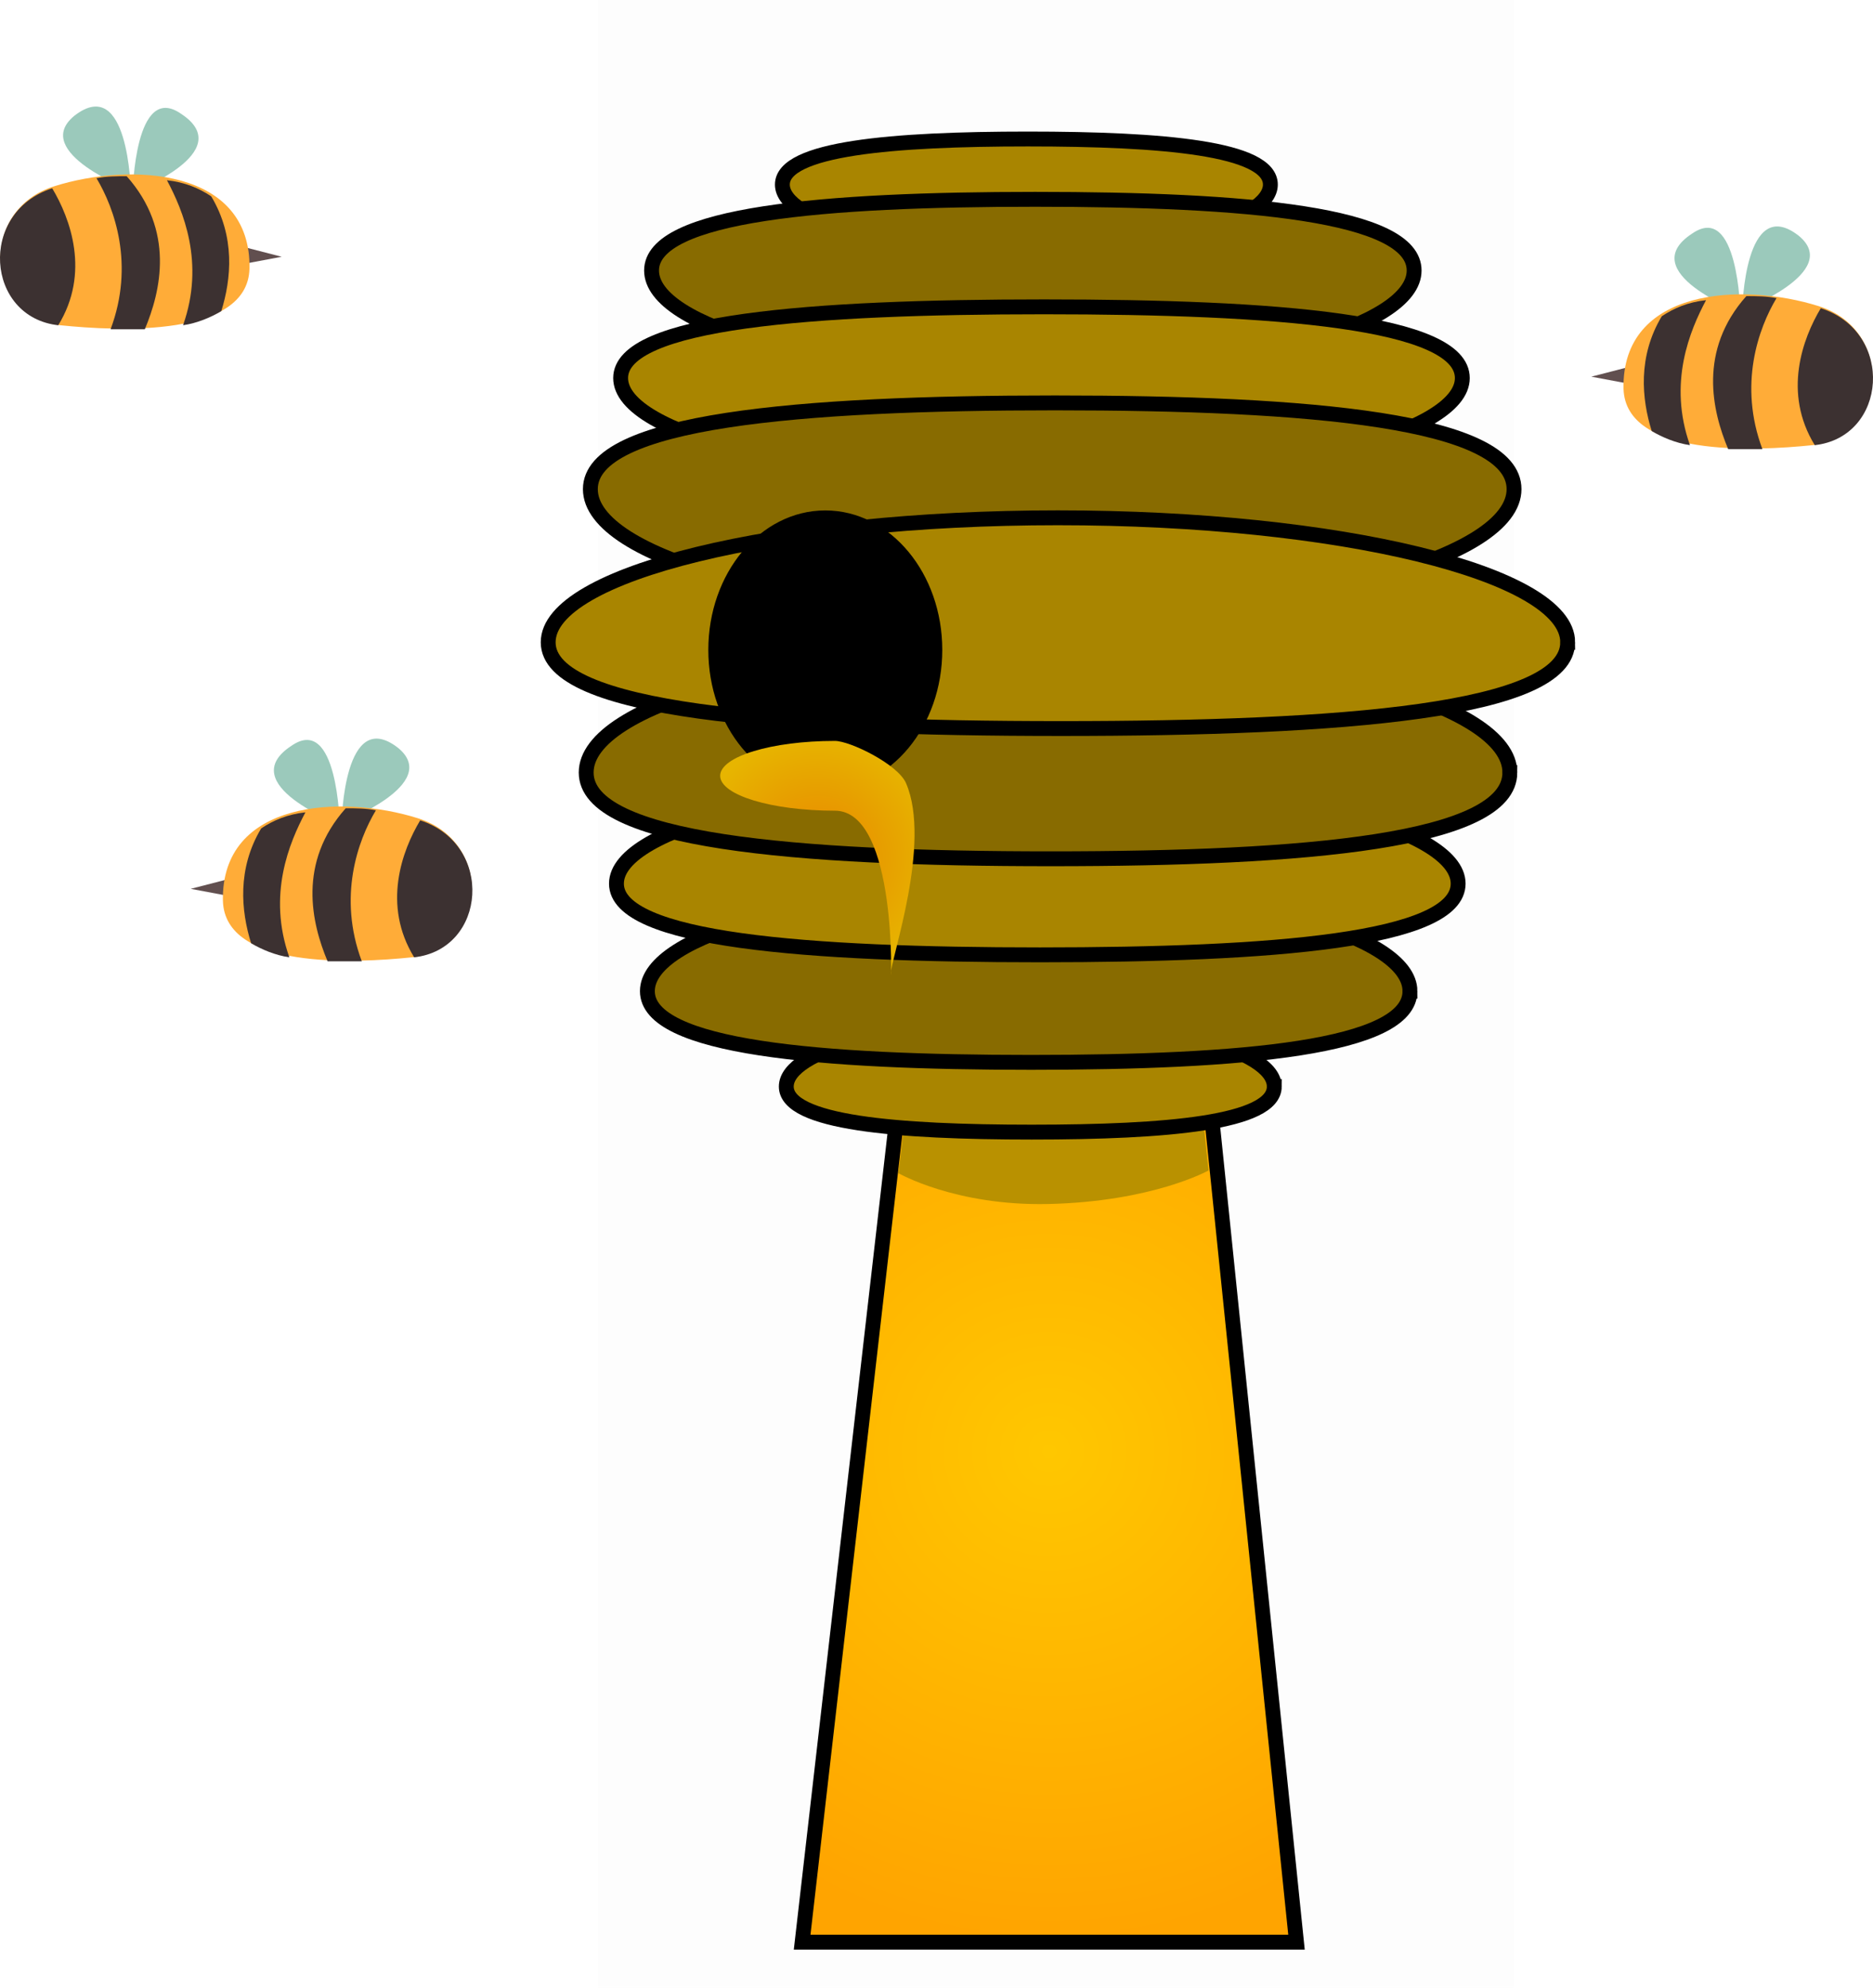 <svg version="1.1" xmlns="http://www.w3.org/2000/svg" xmlns:xlink="http://www.w3.org/1999/xlink" width="251.955" height="267.225" viewBox="0,0,251.955,267.225"><defs><radialGradient cx="240" cy="241.5" r="66" gradientUnits="userSpaceOnUse" id="color-1"><stop offset="0" stop-color="#ffc700"/><stop offset="1" stop-color="#ffa400"/></radialGradient><radialGradient cx="208.797" cy="161.712" r="16.674" gradientUnits="userSpaceOnUse" id="color-2"><stop offset="0" stop-color="#e88500"/><stop offset="1" stop-color="#e7b500"/></radialGradient></defs><g transform="translate(-98.846,-46.388)"><g data-paper-data="{&quot;isPaintingLayer&quot;:true}" fill-rule="nonzero" stroke-linejoin="miter" stroke-miterlimit="10" stroke-dasharray="" stroke-dashoffset="0" style="mix-blend-mode: normal"><path d="M179.284,313.613v-267.225h123.182v267.225z" fill-opacity="0.01" fill="#000000" stroke="none" stroke-width="0" stroke-linecap="butt"/><path d="M206.75,307.5l15.143,-131.842l37.783,-0.158l13.574,132z" fill="url(#color-1)" stroke="#000000" stroke-width="2" stroke-linecap="butt"/><path d="M219.7,204.113l3.121,-26.328l35.831,-0.142l2.767,26.106c0,0 -7.515,4.196 -21.559,4.51c-12.485,0.279 -20.16,-4.146 -20.16,-4.146z" fill="#b99100" stroke="#000000" stroke-width="0" stroke-linecap="butt"/><path d="M252.617,176.656h-25.11" fill="none" stroke="#000000" stroke-width="2" stroke-linecap="round"/><g stroke="#000000" stroke-linecap="butt"><g stroke-width="2"><path d="M236.913,80.045c-18.127,0 -32.822,-3.959 -32.822,-8.843c0,-4.884 14.897,-6.126 33.024,-6.126c18.127,0 32.621,1.242 32.621,6.126c0,4.884 -14.695,8.843 -32.822,8.843z" data-paper-data="{&quot;index&quot;:null}" fill="#a98500"/><g><path d="M237.784,96.576c-28.327,0 -51.29,-6.187 -51.29,-13.819c0,-7.632 23.278,-9.573 51.605,-9.573c28.327,0 50.975,1.941 50.975,9.573c0,7.632 -22.963,13.819 -51.29,13.819z" data-paper-data="{&quot;index&quot;:null}" fill="#886b00"/><path d="M238.945,111.033c-31.266,0 -56.612,-6.187 -56.612,-13.819c0,-7.632 25.694,-9.573 56.96,-9.573c31.266,0 56.264,1.941 56.264,9.573c0,7.632 -25.346,13.819 -56.612,13.819z" data-paper-data="{&quot;index&quot;:null}" fill="#a98500"/><path d="M240.387,128.888c-34.311,0 -62.126,-7.494 -62.126,-16.738c0,-9.244 28.196,-11.595 62.508,-11.595c34.311,0 61.744,2.351 61.744,11.595c0,9.244 -27.815,16.738 -62.126,16.738z" data-paper-data="{&quot;index&quot;:null}" fill="#886b00"/></g><path d="M270.262,192.468c0,4.884 -14.493,6.126 -32.621,6.126c-18.127,0 -33.024,-1.242 -33.024,-6.126c0,-4.884 14.695,-8.843 32.822,-8.843c18.127,0 32.822,3.959 32.822,8.843z" fill="#a98500"/><path d="M288.512,179.644c0,7.632 -22.648,9.573 -50.975,9.573c-28.327,0 -51.605,-1.941 -51.605,-9.573c0,-7.632 22.963,-13.819 51.29,-13.819c28.327,0 51.29,6.187 51.29,13.819z" fill="#886b00"/><path d="M294.995,165.187c0,7.632 -24.998,9.573 -56.264,9.573c-31.266,0 -56.96,-1.941 -56.96,-9.573c0,-7.632 25.346,-13.819 56.612,-13.819c31.266,0 56.612,6.187 56.612,13.819z" fill="#a98500"/><path d="M301.951,150.251c0,9.244 -27.433,11.595 -61.744,11.595c-34.311,0 -62.508,-2.351 -62.508,-11.595c0,-9.244 27.815,-16.738 62.126,-16.738c34.311,0 62.126,7.494 62.126,16.738z" fill="#886b00"/><path d="M309.73,132.74c0,9.244 -30.279,11.595 -68.15,11.595c-37.871,0 -68.993,-2.351 -68.993,-11.595c0,-9.244 30.701,-16.738 68.572,-16.738c37.871,0 68.572,7.494 68.572,16.738z" fill="#a98500"/></g><g><path d="M224.6,133.766c0,9.805 -6.597,17.754 -14.736,17.754c-8.138,0 -14.736,-7.949 -14.736,-17.754c0,-9.805 6.597,-17.754 14.736,-17.754c8.138,0 14.736,7.949 14.736,17.754z" fill="#000000" stroke-width="2"/><path d="M218.685,177.233c0,2.591 0.991,-21.852 -7.531,-21.852c-8.522,0 -15.431,-2.1 -15.431,-4.691c0,-2.591 6.909,-4.691 15.431,-4.691c2.048,0 8.479,3.139 9.574,5.687c3.462,8.058 -2.042,23.578 -2.042,25.546z" fill="url(#color-2)" stroke-width="0"/></g></g><g stroke="none" stroke-width="1" stroke-linecap="butt"><path d="M116.429,71.973c0,0 -13.539,-5.145 -7.582,-10.019c7.311,-5.686 7.582,10.019 7.582,10.019z" fill="#9bc9bb"/><path d="M116.7,72.244c0,0 0.271,-14.892 6.498,-10.56c7.852,5.145 -6.498,10.56 -6.498,10.56z" fill="#9bc9bb"/><path d="M128.343,78.742l8.394,2.166l-8.665,1.625z" fill="#614f4f"/><path d="M106.952,90.114c-10.019,-1.083 -11.102,-15.434 -0.812,-18.683c10.289,-3.249 26.536,-2.437 26.265,11.102c-0.271,9.206 -17.6,8.394 -25.452,7.582z" fill="#ffac38"/><path d="M106.681,90.114c-9.748,-1.083 -10.831,-15.163 -0.812,-18.412c2.437,4.062 5.145,11.372 0.812,18.412z" fill="#3c3131"/><path d="M118.325,90.656c-1.625,0 -3.249,0 -4.603,0c3.249,-8.665 0.542,-16.246 -1.895,-20.308c1.354,-0.271 2.708,-0.271 4.062,-0.271c6.498,7.311 4.603,15.434 2.437,20.579z" fill="#3c3131"/><path d="M127.26,72.785c3.249,5.415 2.708,11.102 1.354,15.434c-1.354,0.812 -3.249,1.625 -5.145,1.895c2.978,-8.394 0,-15.434 -2.166,-19.496c2.437,0.271 4.332,1.083 5.957,2.166z" fill="#3c3131"/></g><path d="M152.39,146.932c5.957,4.874 -7.582,10.019 -7.582,10.019c0,0 0.271,-15.705 7.582,-10.019z" data-paper-data="{&quot;index&quot;:null}" fill="#9bc9bb" stroke="none" stroke-width="1" stroke-linecap="butt"/><path d="M138.04,146.661c6.228,-4.332 6.498,10.56 6.498,10.56c0,0 -14.351,-5.415 -6.498,-10.56z" data-paper-data="{&quot;index&quot;:null}" fill="#9bc9bb" stroke="none" stroke-width="1" stroke-linecap="butt"/><path d="M133.166,167.511l-8.665,-1.625l8.394,-2.166z" data-paper-data="{&quot;index&quot;:null}" fill="#614f4f" stroke="none" stroke-width="1" stroke-linecap="butt"/><path d="M128.833,167.511c-0.271,-13.539 15.975,-14.351 26.265,-11.102c10.289,3.249 9.206,17.6 -0.812,18.683c-7.852,0.812 -25.182,1.625 -25.452,-7.582z" data-paper-data="{&quot;index&quot;:null}" fill="#ffac38" stroke="none" stroke-width="1" stroke-linecap="butt"/><path d="M155.369,156.68c10.019,3.249 8.935,17.329 -0.812,18.412c-4.332,-7.04 -1.625,-14.351 0.812,-18.412z" data-paper-data="{&quot;index&quot;:null}" fill="#3c3131" stroke="none" stroke-width="1" stroke-linecap="butt"/><path d="M145.35,155.055c1.354,0 2.708,0 4.062,0.271c-2.437,4.062 -5.145,11.643 -1.895,20.308c-1.354,0 -2.978,0 -4.603,0c-2.166,-5.145 -4.062,-13.268 2.437,-20.579z" data-paper-data="{&quot;index&quot;:null}" fill="#3c3131" stroke="none" stroke-width="1" stroke-linecap="butt"/><path d="M133.978,157.763c1.625,-1.083 3.52,-1.895 5.957,-2.166c-2.166,4.062 -5.145,11.102 -2.166,19.496c-1.895,-0.271 -3.791,-1.083 -5.145,-1.895c-1.354,-4.332 -1.895,-10.019 1.354,-15.434z" data-paper-data="{&quot;index&quot;:null}" fill="#3c3131" stroke="none" stroke-width="1" stroke-linecap="butt"/><path d="M340.799,78.075c5.957,4.874 -7.582,10.019 -7.582,10.019c0,0 0.271,-15.705 7.582,-10.019z" data-paper-data="{&quot;index&quot;:null}" fill="#9bc9bb" stroke="none" stroke-width="1" stroke-linecap="butt"/><path d="M326.449,77.804c6.228,-4.332 6.498,10.56 6.498,10.56c0,0 -14.351,-5.415 -6.498,-10.56z" data-paper-data="{&quot;index&quot;:null}" fill="#9bc9bb" stroke="none" stroke-width="1" stroke-linecap="butt"/><path d="M321.575,98.654l-8.665,-1.625l8.394,-2.166z" data-paper-data="{&quot;index&quot;:null}" fill="#614f4f" stroke="none" stroke-width="1" stroke-linecap="butt"/><path d="M317.242,98.654c-0.271,-13.539 15.975,-14.351 26.265,-11.102c10.289,3.249 9.206,17.6 -0.812,18.683c-7.852,0.812 -25.182,1.625 -25.452,-7.582z" data-paper-data="{&quot;index&quot;:null}" fill="#ffac38" stroke="none" stroke-width="1" stroke-linecap="butt"/><path d="M343.778,87.823c10.019,3.249 8.935,17.329 -0.812,18.412c-4.332,-7.04 -1.625,-14.351 0.812,-18.412z" data-paper-data="{&quot;index&quot;:null}" fill="#3c3131" stroke="none" stroke-width="1" stroke-linecap="butt"/><path d="M333.759,86.198c1.354,0 2.708,0 4.062,0.271c-2.437,4.062 -5.145,11.643 -1.895,20.308c-1.354,0 -2.978,0 -4.603,0c-2.166,-5.145 -4.062,-13.268 2.437,-20.579z" data-paper-data="{&quot;index&quot;:null}" fill="#3c3131" stroke="none" stroke-width="1" stroke-linecap="butt"/><path d="M322.387,88.906c1.625,-1.083 3.52,-1.895 5.957,-2.166c-2.166,4.062 -5.145,11.102 -2.166,19.496c-1.895,-0.271 -3.791,-1.083 -5.145,-1.895c-1.354,-4.332 -1.895,-10.019 1.354,-15.434z" data-paper-data="{&quot;index&quot;:null}" fill="#3c3131" stroke="none" stroke-width="1" stroke-linecap="butt"/></g></g></svg>